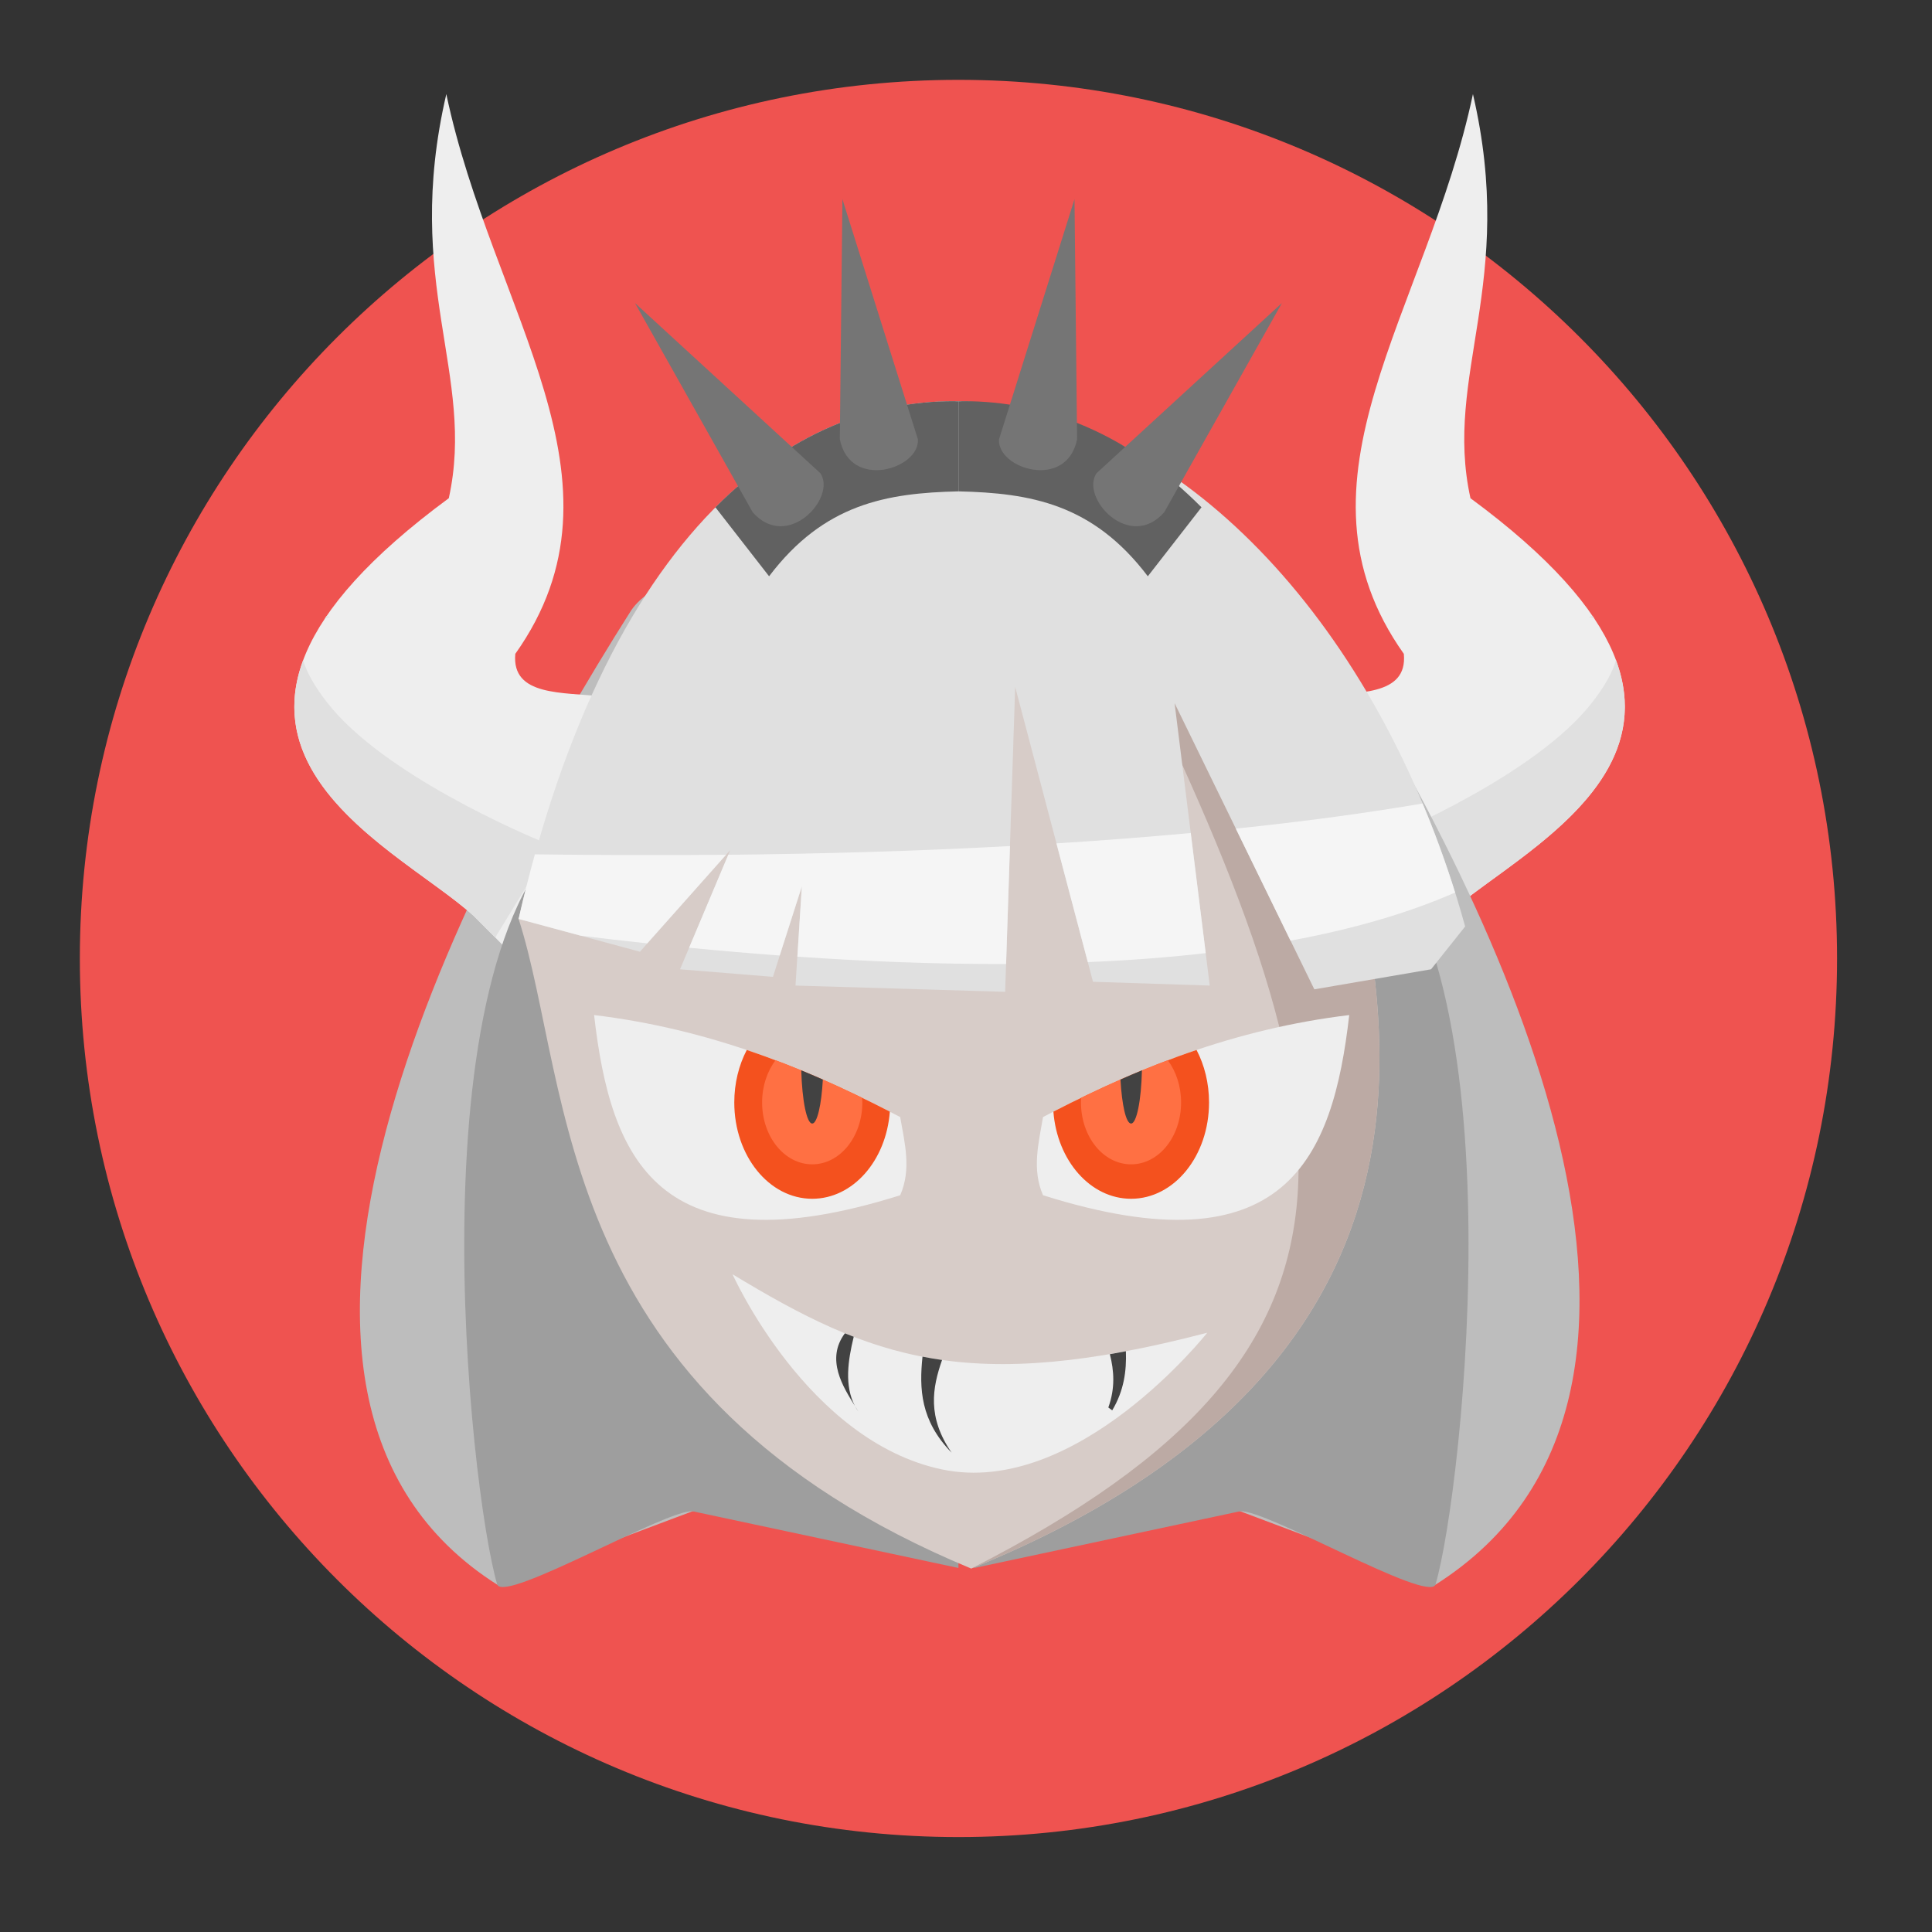 
<svg xmlns="http://www.w3.org/2000/svg" xmlns:xlink="http://www.w3.org/1999/xlink" width="64px" height="64px" viewBox="0 0 64 64" version="1.1">
<rect x="0" y="0" width="64" height="64" fill="#333333" stroke="none"/>
<g id="surface1">
<path style=" stroke:none;fill-rule:nonzero;fill:rgb(93.725%,32.549%,31.373%);fill-opacity:1;" d="M 31.75 2.645 C 47.824 2.645 60.855 15.676 60.855 31.75 C 60.855 47.824 47.824 60.855 31.75 60.855 C 15.676 60.855 2.645 47.824 2.645 31.75 C 2.645 15.676 15.676 2.645 31.75 2.645 Z M 31.75 2.645 "/>
<path style=" stroke:none;fill-rule:nonzero;fill:rgb(74.118%,74.118%,74.118%);fill-opacity:1;" d="M 32.277 18.246 L 32.277 48.637 L 29.633 48.992 L 22.941 50.062 L 16.473 52.496 C 6.57 46.215 15.059 29.441 20.914 20.211 C 22.215 18.355 27.133 18.484 32.277 18.246 Z M 32.277 18.246 "/>
<path style=" stroke:none;fill-rule:nonzero;fill:rgb(93.333%,93.333%,93.333%);fill-opacity:1;" d="M 47.879 30.348 C 50.543 27.898 59.328 24.328 48.711 16.504 C 47.809 12.41 50.25 9.387 48.793 3.117 C 47.266 10.34 42.434 15.922 46.504 21.66 C 46.637 23.074 44.938 22.922 43.594 23.074 L 46.797 31.43 Z M 47.879 30.348 "/>
<path style=" stroke:none;fill-rule:nonzero;fill:rgb(87.843%,87.843%,87.843%);fill-opacity:1;" d="M 52.758 20.406 C 52.777 20.434 52.793 20.457 52.809 20.484 C 52.703 20.449 52.625 20.441 52.625 20.441 Z M 53.531 21.867 C 55.117 26.133 49.84 28.547 47.879 30.348 L 47.172 31.055 L 45.785 28.785 L 45.461 27.945 C 46.316 27.594 50.867 25.641 52.711 23.309 C 53.18 22.715 53.426 22.242 53.531 21.867 Z M 53.531 21.867 "/>
<path style=" stroke:none;fill-rule:nonzero;fill:rgb(93.333%,93.333%,93.333%);fill-opacity:1;" d="M 15.699 30.348 C 13.031 27.898 4.246 24.328 14.867 16.504 C 15.77 12.41 13.328 9.387 14.785 3.117 C 16.309 10.34 21.141 15.922 17.07 21.66 C 16.941 23.074 18.637 22.922 19.98 23.074 L 16.777 31.43 Z M 15.699 30.348 "/>
<path style=" stroke:none;fill-rule:nonzero;fill:rgb(61.961%,61.961%,61.961%);fill-opacity:1;" d="M 31.75 19.633 L 31.75 51.941 L 22.941 50.062 C 22.07 50 16.75 53.094 16.473 52.496 C 15.559 49.422 13.543 31.121 19.328 27.207 C 24.219 23.898 30.055 20.586 31.75 19.633 Z M 31.75 19.633 "/>
<path style=" stroke:none;fill-rule:nonzero;fill:rgb(87.843%,87.843%,87.843%);fill-opacity:1;" d="M 10.816 20.406 C 10.801 20.434 10.781 20.457 10.766 20.484 C 10.875 20.449 10.949 20.441 10.949 20.441 Z M 10.043 21.867 C 8.457 26.133 13.734 28.547 15.699 30.348 L 16.406 31.055 L 17.793 28.785 L 18.113 27.945 C 17.258 27.594 12.707 25.641 10.867 23.309 C 10.398 22.715 10.148 22.242 10.043 21.867 Z M 10.043 21.867 "/>
<path style=" stroke:none;fill-rule:nonzero;fill:rgb(74.118%,74.118%,74.118%);fill-opacity:1;" d="M 31.75 18.246 L 31.75 48.637 L 34.395 48.992 L 41.082 50.062 L 47.551 52.496 C 57.453 46.215 49.789 30.266 43.934 21.035 C 42.633 19.176 36.895 18.484 31.75 18.246 Z M 31.75 18.246 "/>
<path style=" stroke:none;fill-rule:nonzero;fill:rgb(61.961%,61.961%,61.961%);fill-opacity:1;" d="M 32.277 19.633 L 32.277 51.941 L 41.082 50.062 C 41.957 50 47.277 53.094 47.551 52.496 C 48.465 49.422 50.484 31.121 44.695 27.207 C 39.805 23.898 33.973 20.586 32.277 19.633 Z M 32.277 19.633 "/>
<path style=" stroke:none;fill-rule:nonzero;fill:rgb(84.314%,80%,78.431%);fill-opacity:1;" d="M 17.18 30.441 C 18.977 36.023 18.211 46.16 32.172 51.961 C 50.312 44.594 45.105 31.383 44.695 27.207 L 38.816 17.387 L 26.117 17.27 Z M 17.18 30.441 "/>
<path style=" stroke:none;fill-rule:nonzero;fill:rgb(73.725%,66.667%,64.314%);fill-opacity:1;" d="M 42.586 23.68 L 36.555 19.859 C 45.047 37.012 46.672 44.582 32.172 51.961 C 50.312 44.594 45.105 31.383 44.695 27.207 Z M 42.586 23.68 "/>
<path style=" stroke:none;fill-rule:nonzero;fill:rgb(93.333%,93.333%,93.333%);fill-opacity:1;" d="M 24.266 42.211 C 28.867 45 32.074 46.219 39.992 44.148 C 39.992 44.148 35.672 49.617 31.203 48.676 C 26.734 47.738 24.266 42.211 24.266 42.211 Z M 24.266 42.211 "/>
<path style=" stroke:none;fill-rule:nonzero;fill:rgb(93.333%,93.333%,93.333%);fill-opacity:1;" d="M 19.68 33.625 C 23.461 34.082 26.738 35.379 29.82 37.004 C 29.969 37.867 30.199 38.73 29.82 39.594 C 21.77 42.129 20.223 38.363 19.68 33.625 Z M 19.68 33.625 "/>
<path style=" stroke:none;fill-rule:nonzero;fill:rgb(95.686%,31.765%,11.765%);fill-opacity:1;" d="M 24.738 34.781 C 24.477 35.281 24.324 35.879 24.324 36.52 C 24.324 38.289 25.477 39.711 26.906 39.711 C 28.254 39.711 29.355 38.449 29.477 36.824 C 27.961 36.043 26.391 35.34 24.738 34.781 Z M 24.738 34.781 "/>
<path style=" stroke:none;fill-rule:nonzero;fill:rgb(100%,43.922%,26.275%);fill-opacity:1;" d="M 25.691 35.121 C 25.414 35.488 25.246 35.98 25.246 36.52 C 25.246 37.656 25.988 38.57 26.906 38.57 C 27.824 38.57 28.566 37.656 28.566 36.52 C 28.566 36.469 28.562 36.418 28.559 36.367 C 27.629 35.91 26.676 35.492 25.691 35.121 Z M 25.691 35.121 "/>
<path style=" stroke:none;fill-rule:nonzero;fill:rgb(25.882%,25.882%,25.882%);fill-opacity:1;" d="M 26.543 35.457 C 26.57 36.453 26.723 37.219 26.906 37.219 C 27.07 37.219 27.211 36.605 27.258 35.762 C 27.02 35.656 26.781 35.555 26.543 35.457 Z M 26.543 35.457 "/>
<path style=" stroke:none;fill-rule:nonzero;fill:rgb(93.333%,93.333%,93.333%);fill-opacity:1;" d="M 44.695 33.625 C 40.91 34.082 37.633 35.379 34.551 37.004 C 34.406 37.867 34.176 38.73 34.551 39.594 C 42.602 42.129 44.152 38.363 44.695 33.625 Z M 44.695 33.625 "/>
<path style=" stroke:none;fill-rule:nonzero;fill:rgb(95.686%,31.765%,11.765%);fill-opacity:1;" d="M 39.637 34.781 C 39.898 35.281 40.051 35.879 40.051 36.52 C 40.051 38.289 38.898 39.711 37.469 39.711 C 36.121 39.711 35.02 38.449 34.895 36.824 C 36.414 36.043 37.98 35.34 39.637 34.781 Z M 39.637 34.781 "/>
<path style=" stroke:none;fill-rule:nonzero;fill:rgb(100%,43.922%,26.275%);fill-opacity:1;" d="M 38.684 35.121 C 38.957 35.488 39.125 35.98 39.125 36.52 C 39.125 37.656 38.387 38.57 37.469 38.57 C 36.547 38.57 35.809 37.656 35.809 36.52 C 35.809 36.469 35.809 36.418 35.812 36.367 C 36.746 35.91 37.699 35.492 38.684 35.121 Z M 38.684 35.121 "/>
<path style=" stroke:none;fill-rule:nonzero;fill:rgb(25.882%,25.882%,25.882%);fill-opacity:1;" d="M 37.828 35.457 C 37.805 36.453 37.652 37.219 37.469 37.219 C 37.301 37.219 37.164 36.605 37.117 35.762 C 37.352 35.656 37.59 35.555 37.828 35.457 Z M 37.828 35.457 "/>
<path style=" stroke:none;fill-rule:nonzero;fill:rgb(25.882%,25.882%,25.882%);fill-opacity:1;" d="M 27.988 44.168 C 27.34 45.035 27.938 45.957 28.32 46.574 C 27.969 45.906 28.086 45.078 28.281 44.281 C 28.184 44.246 28.086 44.207 27.988 44.168 Z M 28.32 46.574 C 28.355 46.641 28.395 46.703 28.438 46.766 C 28.402 46.707 28.363 46.641 28.32 46.574 Z M 28.32 46.574 "/>
<path style=" stroke:none;fill-rule:nonzero;fill:rgb(25.882%,25.882%,25.882%);fill-opacity:1;" d="M 30.559 44.941 C 30.449 46 30.488 47.059 31.523 48.121 C 30.711 46.941 30.883 45.98 31.207 45.051 C 30.988 45.02 30.773 44.984 30.559 44.941 Z M 30.559 44.941 "/>
<path style=" stroke:none;fill-rule:nonzero;fill:rgb(25.882%,25.882%,25.882%);fill-opacity:1;" d="M 37.297 44.762 C 37.117 44.797 36.938 44.828 36.766 44.859 C 36.906 45.41 36.945 45.988 36.715 46.625 C 36.758 46.656 36.801 46.688 36.844 46.719 C 37.234 46.066 37.32 45.414 37.297 44.762 Z M 37.297 44.762 "/>
<path style=" stroke:none;fill-rule:nonzero;fill:rgb(87.843%,87.843%,87.843%);fill-opacity:1;" d="M 17.18 30.441 L 21.199 31.527 L 24.191 28.16 L 22.527 32.109 L 25.605 32.359 L 26.562 29.363 L 26.352 32.648 L 33.297 32.855 L 33.629 22.754 L 36.207 32.523 L 40.074 32.648 L 38.91 23.293 L 43.539 32.773 L 47.406 32.109 L 48.535 30.691 C 43.18 11.293 23.234 4.074 17.18 30.441 Z M 17.18 30.441 "/>
<path style=" stroke:none;fill-rule:nonzero;fill:rgb(96.078%,96.078%,96.078%);fill-opacity:1;" d="M 47.125 26.617 C 45.148 26.953 43.07 27.227 40.938 27.449 L 42.75 31.16 C 44.758 30.789 46.598 30.27 48.203 29.566 C 47.883 28.547 47.523 27.562 47.125 26.617 Z M 39.445 27.594 C 37.977 27.73 36.488 27.844 34.996 27.938 L 36.035 31.871 C 37.371 31.816 38.68 31.719 39.941 31.574 Z M 33.457 28.027 C 30.285 28.199 27.125 28.285 24.125 28.316 L 22.828 31.395 C 23.824 31.492 24.824 31.578 25.828 31.652 L 26.562 29.363 L 26.414 31.691 C 28.734 31.852 31.059 31.941 33.328 31.934 Z M 17.719 28.301 C 17.527 28.988 17.348 29.703 17.18 30.441 L 19.238 30.996 C 19.965 31.086 20.699 31.172 21.441 31.25 L 24.051 28.316 C 21.832 28.336 19.699 28.328 17.719 28.301 Z M 17.719 28.301 "/>
<path style=" stroke:none;fill-rule:nonzero;fill:rgb(38.039%,38.039%,38.039%);fill-opacity:1;" d="M 31.613 13.289 C 28.844 13.281 26.109 14.379 23.699 16.805 L 25.477 19.09 C 27.297 16.688 29.367 16.332 31.75 16.277 L 31.75 13.293 C 31.703 13.293 31.66 13.293 31.613 13.289 Z M 31.613 13.289 "/>
<path style=" stroke:none;fill-rule:nonzero;fill:rgb(45.882%,45.882%,45.882%);fill-opacity:1;" d="M 27.82 14.551 L 27.906 6.598 L 30.406 14.551 C 30.477 15.531 28.164 16.254 27.82 14.551 Z M 27.82 14.551 "/>
<path style=" stroke:none;fill-rule:nonzero;fill:rgb(45.882%,45.882%,45.882%);fill-opacity:1;" d="M 24.934 16.969 L 21.035 10.039 L 27.176 15.676 C 27.723 16.492 26.082 18.273 24.934 16.969 Z M 24.934 16.969 "/>
<path style=" stroke:none;fill-rule:nonzero;fill:rgb(38.039%,38.039%,38.039%);fill-opacity:1;" d="M 31.887 13.289 C 34.656 13.281 37.391 14.379 39.801 16.805 L 38.023 19.09 C 36.203 16.688 34.133 16.332 31.75 16.277 L 31.75 13.293 C 31.797 13.293 31.84 13.293 31.887 13.289 Z M 31.887 13.289 "/>
<path style=" stroke:none;fill-rule:nonzero;fill:rgb(45.882%,45.882%,45.882%);fill-opacity:1;" d="M 35.68 14.551 L 35.594 6.598 L 33.094 14.551 C 33.023 15.531 35.336 16.254 35.68 14.551 Z M 35.68 14.551 "/>
<path style=" stroke:none;fill-rule:nonzero;fill:rgb(45.882%,45.882%,45.882%);fill-opacity:1;" d="M 38.566 16.969 L 42.465 10.039 L 36.324 15.676 C 35.777 16.492 37.418 18.273 38.566 16.969 Z M 38.566 16.969 "/>
</g>
</svg>
